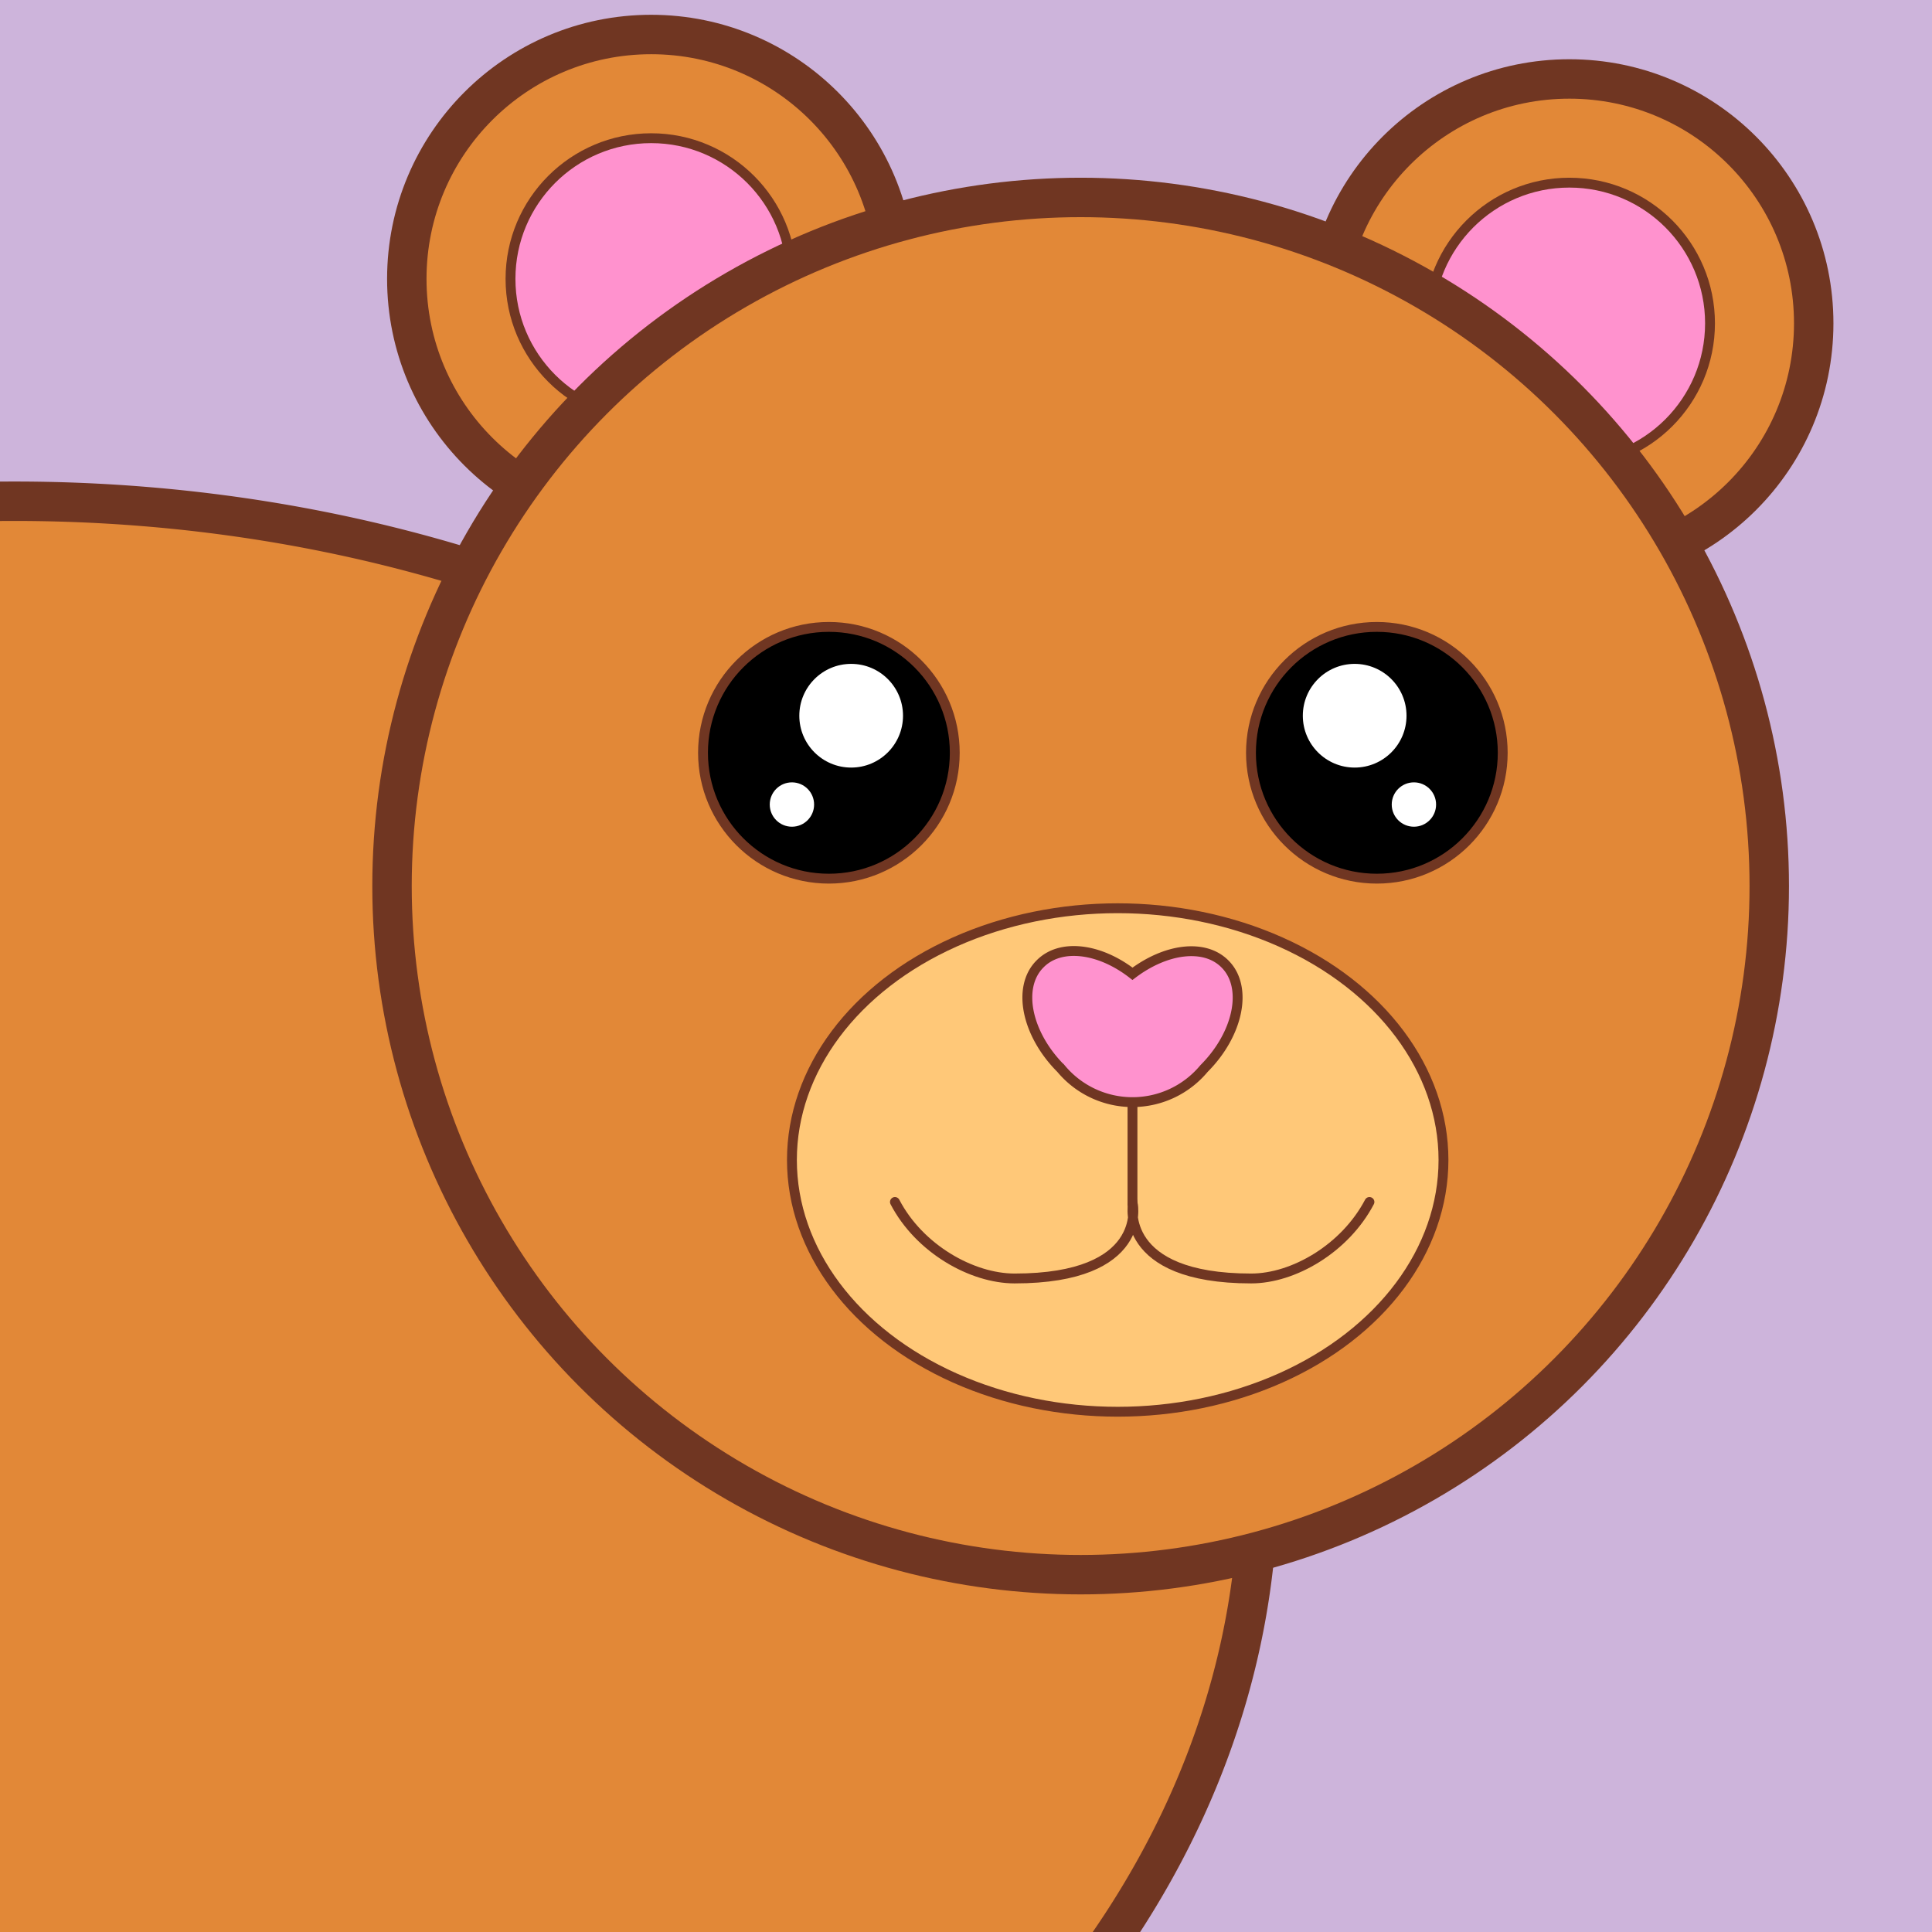 <svg id="Слой_1" data-name="Слой 1" xmlns="http://www.w3.org/2000/svg" xmlns:xlink="http://www.w3.org/1999/xlink" viewBox="0 0 196 196"><defs><style>.cls-1,.cls-9{fill:none;}.cls-2{clip-path:url(#clip-path);}.cls-3{fill:#cdb4db;}.cls-4{fill:#e28837;stroke-width:4px;}.cls-4,.cls-5,.cls-6,.cls-8,.cls-9{stroke:#703622;stroke-miterlimit:10;}.cls-5{fill:#ff92ce;}.cls-7{fill:#fff;}.cls-8{fill:#ffc878;}.cls-9{stroke-linecap:round;}</style><clipPath id="clip-path"><rect class="cls-1" width="196" height="196"/></clipPath></defs><title>m1</title><g class="cls-2"><rect class="cls-3" width="196" height="196"/><path class="cls-4" d="M127.66,150c0-54.76-56.5-99.15-126.2-99.15S-124.74,95.22-124.74,150c0,28.37,15.18,53.93,39.48,72-5.86,16.12-2,32.33,8.72,36.39,9.71,3.67,21.74-3.85,28.59-17.12a156.13,156.13,0,0,0,49.41,7.89A158.72,158.72,0,0,0,37.81,245c7.59,13.57,20.56,20.87,30.3,16.47,9.32-4.21,12.57-17.69,8.33-31.69C107.51,211.67,127.66,182.68,127.66,150Z"/><circle class="cls-4" cx="66.06" cy="28.29" r="24.79"/><circle class="cls-5" cx="66.06" cy="28.29" r="14.27"/><circle class="cls-4" cx="159.21" cy="32.8" r="24.79"/><circle class="cls-5" cx="159.21" cy="32.8" r="14.27"/><circle class="cls-4" cx="109.63" cy="89.89" r="69.86"/><circle class="cls-6" cx="84.09" cy="76.37" r="12.77"/><circle class="cls-7" cx="86.35" cy="72.61" r="5.26"/><circle class="cls-7" cx="80.34" cy="81.62" r="2.25"/><circle class="cls-6" cx="139.68" cy="76.37" r="12.77"/><circle class="cls-7" cx="137.43" cy="72.61" r="5.26"/><circle class="cls-7" cx="143.44" cy="81.62" r="2.25"/><ellipse class="cls-8" cx="113.39" cy="117.68" rx="33.05" ry="25.54"/><path class="cls-9" d="M138.93,121.94c-2.48,4.72-7.7,7.76-12,7.76-13.4,0-12-7.51-12-7.51s1.5,7.51-12,7.51c-4.32,0-9.66-3-12.14-7.76"/><line class="cls-9" x1="114.89" y1="122.19" x2="114.89" y2="111.67"/><path class="cls-5" d="M124.27,97.79c-2.08-2.09-6-1.56-9.38,1-3.33-2.59-7.3-3.12-9.38-1-2.35,2.34-1.39,7.1,2.13,10.62a9.43,9.43,0,0,0,14.5,0C125.66,104.89,126.62,100.13,124.27,97.79Z"/></g></svg>